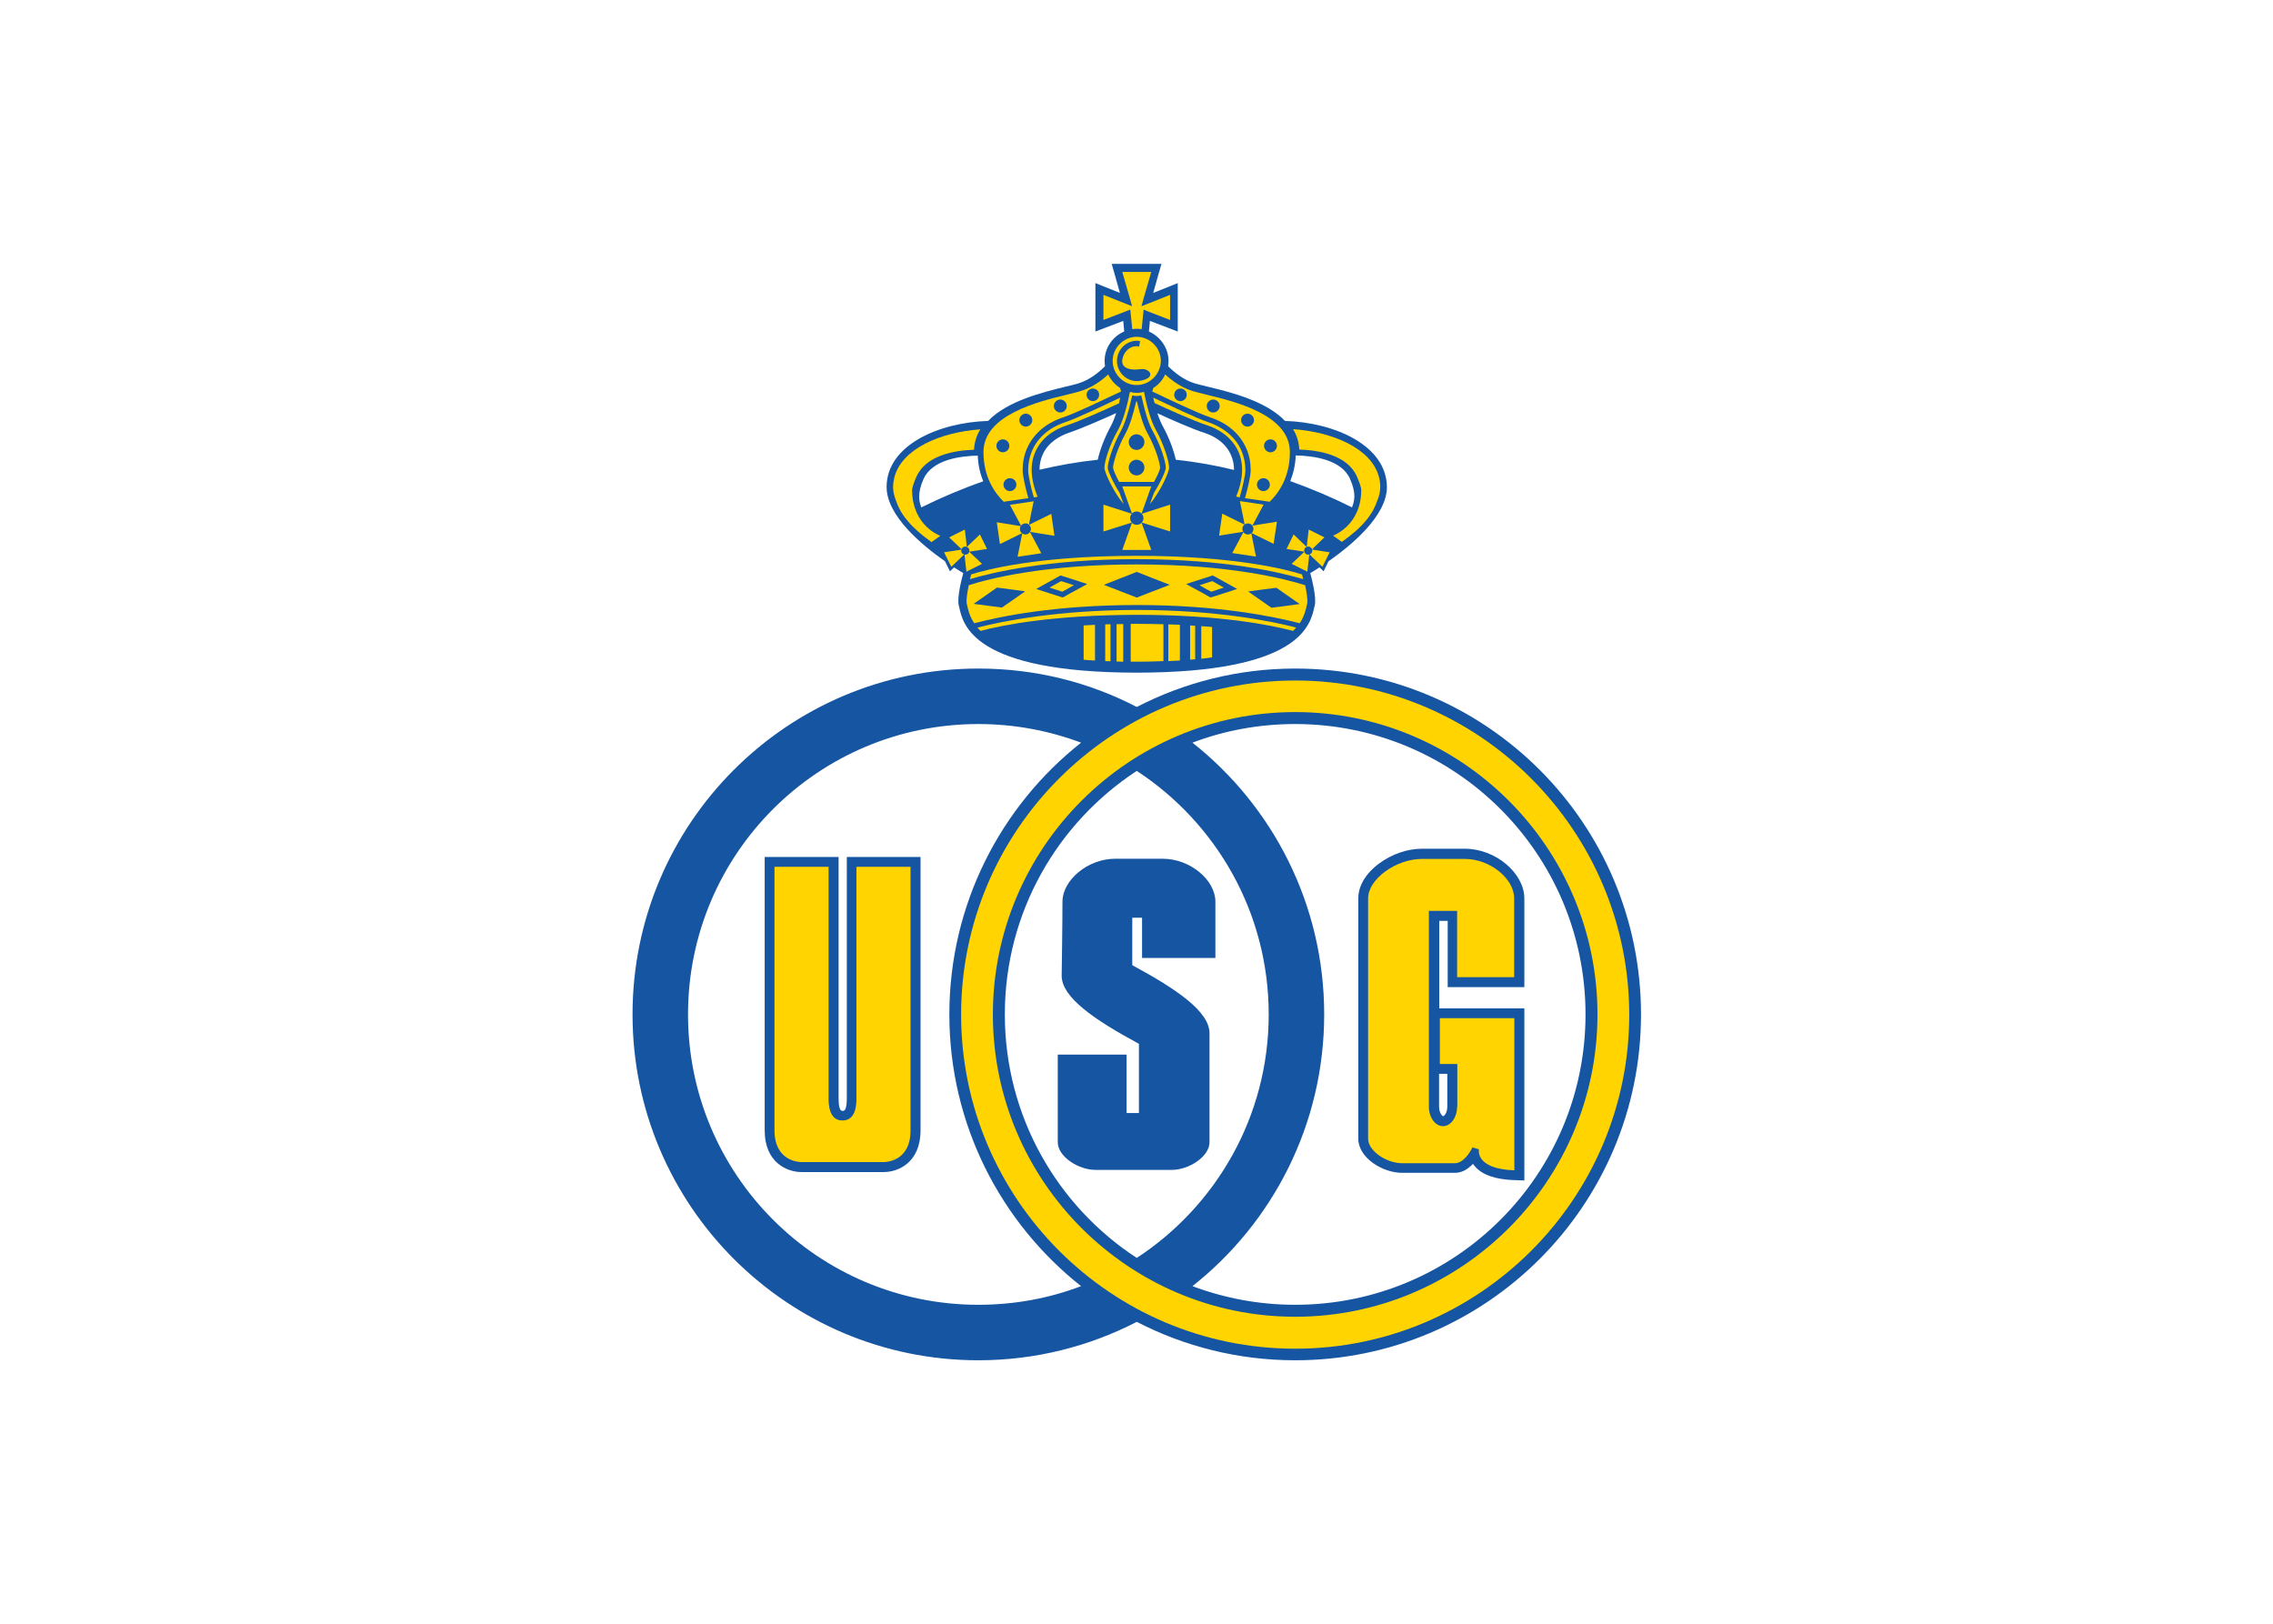 <svg clip-rule="evenodd" fill-rule="evenodd" stroke-linejoin="round" stroke-miterlimit="2" viewBox="0 0 560 400" xmlns="http://www.w3.org/2000/svg"><g fill-rule="nonzero" transform="matrix(.483 0 0 .483 88.509 56.985)"><path d="m391.4 449.7h6.3v-35.3c-22.8-12.3-39.4-23.7-39.4-34.7 0 0 .4-26.9.4-37.8s12.8-21.9 26.9-21.9h17.8-11.4 17.8c14.1 0 26.9 10.9 26.9 21.9v28.7h-37.4v-20.5h-5v24.2c22.8 12.3 39.4 23.7 39.4 34.7v55.6c0 7.3-10.5 14.1-19.2 14.1h-39c-8.7 0-19.2-6.8-19.2-14.1v-44.7h35.1z" fill="#1555a2"/><path d="m286.3 319.1h-37.6v123c0 6.5-1.4 6.5-2.1 6.5s-2.1 0-2.1-6.5v-123h-37.7v139.4c0 16.8 11.8 21.3 18.7 21.3h42.1c6.9 0 18.7-4.5 18.7-21.3z" fill="#1555a2"/><path d="m267.6 474.7h-42.1c-1.4 0-13.7-.5-13.7-16.2v-134.4h27.6v117.9c0 2.8 0 11.5 7.1 11.5s7.1-8.7 7.1-11.5v-117.9h27.6v134.3c.1 15.8-12.2 16.3-13.6 16.3z" fill="#ffd400"/><path d="m477.4 223c-29.1 0-56.6 7.1-80.8 19.6-24.2-12.6-51.7-19.6-80.8-19.6-97.4 0-176.4 79-176.4 176.4s79 176.4 176.4 176.4c29.1 0 56.6-7.1 80.8-19.6 24.2 12.5 51.7 19.6 80.8 19.6 97.4 0 176.4-79 176.4-176.4s-79-176.4-176.4-176.4zm-161.6 324.5c-81.8 0-148.1-66.3-148.1-148.1s66.3-148.1 148.1-148.1c18.5 0 36.1 3.4 52.4 9.5-40.9 32.3-67.2 82.4-67.2 138.6s26.3 106.3 67.2 138.6c-16.3 6.2-34 9.5-52.4 9.5zm148.1-148.1c0 52-26.8 97.7-67.3 124.2-40.5-26.4-67.3-72.2-67.3-124.2s26.8-97.7 67.3-124.2c40.5 26.5 67.3 72.2 67.3 124.2zm13.5 148.1c-18.5 0-36.1-3.4-52.4-9.5 40.9-32.3 67.2-82.4 67.2-138.6s-26.3-106.3-67.2-138.6c16.3-6.2 34-9.5 52.4-9.5 81.8 0 148.1 66.3 148.1 148.1s-66.3 148.1-148.1 148.1z" fill="#1555a2"/><path d="m477.4 229.1c-93.9 0-170.4 76.4-170.4 170.4 0 93.9 76.4 170.4 170.4 170.4 93.9 0 170.4-76.4 170.4-170.4-.1-94-76.5-170.4-170.4-170.4zm0 324.5c-85 0-154.2-69.2-154.2-154.2s69.2-154.2 154.2-154.2 154.2 69.2 154.2 154.2-69.2 154.2-154.2 154.2z" fill="#ffd400"/><path d="m472.2 96.7c-9.7-10.2-27.9-14.7-39.2-17.4-2.7-.7-5-1.2-6.7-1.7-5.9-1.8-10.6-5.7-13.7-8.8.1-.9.2-1.7.2-2.7 0-6.6-4.2-12.4-10-15l.5-5.4 8.7 3.3 5.5 2.1v-24.7l-12.5 5 2.7-9.6 1.5-5.2h-25.4l1.5 5.2 2.7 9.6-12.5-5v24.7l5.5-2.1 8.7-3.3.5 5.4c-5.9 2.5-10 8.3-10 15 0 .9.1 1.8.2 2.7-3.1 3.1-7.8 7-13.7 8.8-1.7.5-4 1.1-6.7 1.7-11.3 2.8-29.5 7.2-39.2 17.4-25.6.8-51.8 12.6-51.8 33.7 0 14.6 17.8 29.5 29.8 37.9l2.5 5.1s.9-.9 2.1-2c2 1.3 3.6 2.3 4.7 2.9-1 3.7-3.2 12.5-2.3 16.5l.2.7c1.9 9.2 7.1 33.5 90.6 33.6 83.5-.1 88.6-24.4 90.6-33.6l.2-.7c.9-3.9-1.3-12.8-2.3-16.5 1.1-.6 2.7-1.6 4.7-2.9 1.2 1.1 2.1 2 2.1 2l2.5-5.1c12-8.4 29.8-23.3 29.8-37.9-.2-21.1-26.4-32.9-52-33.7zm-185.5 44.1c-.7-1.8-1.1-3.5-1.1-5.4 0-2.7.7-5.6 2.2-9 4.4-10 18.8-11.8 27.7-12 .2 4.7 1.1 9 2.8 13.1-10.9 3.8-21.5 8.3-31.6 13.3zm96.8-41.7c-3.4 6.2-5.8 12.7-6.8 17.4-10.4 1.1-20.4 2.9-29.7 5.1 0-2.7.5-5.2 1.5-7.5 3-7 9.7-10 13.3-11.3 6.8-2.3 17.3-6.9 24.3-10.1-.8 2.5-1.7 4.7-2.6 6.4zm33 17.4c-1-4.7-3.4-11.3-6.8-17.4-.9-1.7-1.8-3.9-2.6-6.3 7 3.2 17.5 7.9 24.3 10.1 3.7 1.2 10.3 4.3 13.3 11.3 1 2.3 1.5 4.8 1.5 7.5-9.3-2.3-19.3-4.1-29.7-5.2zm89.9 24.3c-10-5-20.6-9.5-31.5-13.4 1.6-4 2.6-8.4 2.8-13.1 8.9.2 23.3 2 27.7 12 1.5 3.4 2.2 6.3 2.2 9-.1 2-.5 3.8-1.2 5.5z" fill="#1555a2"/><g fill="#ffd400"><path d="m375.3 200.7c-2 .1-3.9.2-5.8.3v17.5c1.9.2 3.8.3 5.8.4z"/><path d="m383.2 200.4c-.9 0-1.9 0-2.7.1v18.7c.9 0 1.8.1 2.7.1z"/><path d="m389.7 200.3c-1.1 0-2.3 0-3.4.1v19c1.1 0 2.3.1 3.4.1z"/><path d="m410.3 200.4c-4.3-.1-8.8-.2-13.6-.2h-3.2v19.3h3.2c4.7 0 9.2-.1 13.5-.3v-18.8z"/><path d="m418.6 200.7c-1.9-.1-3.9-.2-5.9-.2v18.7c2-.1 4-.2 5.9-.3z"/><path d="m426.4 201.2c-.9-.1-1.7-.1-2.6-.2v17.5c.9-.1 1.7-.2 2.6-.2z"/><path d="m429.5 201.4v16.6c1.9-.2 3.7-.4 5.5-.7v-15.5c-1.8-.2-3.7-.3-5.5-.4z"/><path d="m311.5 177.4c11.4-3.4 39.6-10.2 85-10.2 45.5 0 73.6 6.8 85 10.2-.2-.8-.4-1.7-.6-2.4-7.5-2.4-34.1-9.5-84.4-9.5s-76.9 7.1-84.4 9.5c-.1.8-.4 1.6-.6 2.4z"/><path d="m282 132.1c0-1.5 1.1-4.5 2.2-6.9 4.9-11.1 19.7-13.5 29.4-13.8.2-3.9 1.3-7.4 3.2-10.4-20.2 1.4-39.9 9.8-43.8 24.3-.4 1.7-.7 3.4-.7 5.2 0 2.3.6 4.6 1.5 6.9 2.1 6.5 7.2 13.4 18.1 21.1l4.5-3.2s-14.2-4.9-14.4-23.2z"/><path d="m326.8 159.5 11.4-5.6-2.4 12.1 12.1-1.8-5.8-10.9 12.5 2s-.5-3.2-.8-5.6c-.4-2.5-.8-5.6-.8-5.6l-11.4 5.6.5-2.7 1.9-9.3-12.1 1.8 5.8 10.9-12.5-2z"/><path d="m311.1 163.4 9.1-1.4s-1-2.1-1.8-3.7-1.8-3.7-1.8-3.7l-6.7 6.4-.2-2-.8-6.9-8 4 6.5 6.2-9.1 1.4 3.7 7.4 6.7-6.4 1 8.9 8-4z"/><path d="m329.1 138.3c-.1-.2-.2-.4-.2-.4l12.4-1.8c-1.5-5.2-2.9-11.4-2.9-14.3 0-3.9.7-7.6 2.2-11 4.3-10 13.4-14.3 18.4-15.9 6.4-2.1 21.4-9.4 29.6-13.2l-.5-1.8c-2.6-1.7-4.7-4.1-6.1-6.9-3.4 3.2-8.2 6.7-14.1 8.5-1.8.6-4.2 1.1-6.9 1.8-14.9 3.6-42.6 10.4-42.6 29.3 0 12.7 5.7 20.9 10.7 25.7z"/><path d="m388.2 84.8c-8.4 4-22.2 10.6-28.2 12.6-4.6 1.5-12.9 5.4-16.8 14.5-1.3 3-2 6.4-2 9.9 0 2.7 1.4 8.9 2.9 13.9l1.9-.3c-3.5-8.7-4-16.4-1.2-22.8 3.6-8.4 11.4-12.1 15.8-13.5 7.7-2.6 20.5-8.4 27-11.4.1-1 .3-2 .6-2.9z"/><path d="m380.1 120.6c0 2.2 4.6 12.4 9.8 18.5l-2.1-5.8c-3.2-5-5.8-10.7-6-12.5v-.2c0-2.7 2.4-11 6.7-18.8 1.9-3.5 3.8-9.2 5.5-16.9l.3-1.2 1.2.2 1.1.1 1.1-.1 1.2-.2.3 1.2c1.7 7.7 3.5 13.4 5.5 16.9 4.3 7.7 6.7 16 6.7 18.8v.2c-.2 1.8-2.8 7.5-6 12.5l-2.1 5.8c5.2-6.1 9.8-16.3 9.8-18.5 0-3-2.4-11.5-6.9-19.6-2.7-4.8-4.7-12.9-5.9-19.1-1.2.3-2.4.5-3.6.5s-2.5-.2-3.6-.5c-1.2 6.2-3.3 14.4-5.9 19.1-4.7 8.2-7.1 16.6-7.1 19.6z"/><path d="m379.6 139.4v13.7l14.6-4.6-5 14h14.8l-5-14 14.6 4.6v-13.7l-14.6 4.7 5-14h-14.8l5 14z"/><path d="m315.3 202.1c.5.6 1 1.1 1.6 1.7 11.3-3 36.9-8.1 79.7-8.2 42.8 0 68.3 5.2 79.7 8.2.6-.6 1.1-1.1 1.6-1.7-13.4-3.5-41-8.9-81.2-9-40.4.1-67.9 5.6-81.4 9z"/><path d="m520.1 125.2c-3.8-14.5-23.6-22.9-43.8-24.3 1.9 3 3 6.5 3.2 10.4 9.7.3 24.6 2.7 29.4 13.8 1.1 2.5 2.2 5.4 2.2 6.9-.1 18.2-14.4 23.2-14.4 23.2l4.5 3.2c10.9-7.6 16-14.5 18.1-21.1 1-2.3 1.5-4.6 1.5-6.9 0-1.8-.2-3.5-.7-5.2z"/><path d="m461.3 139.4-12.1-1.8 1.9 9.3.5 2.7-11.4-5.6s-.5 3.2-.8 5.6c-.4 2.5-.8 5.6-.8 5.6l12.5-2-5.8 10.9 12.1 1.8-2.4-12.1 11.4 5.6 1.7-11.3-12.5 2z"/><path d="m492.3 156.1-8-4-.8 6.9-.2 2-6.7-6.4s-1 2.1-1.8 3.7-1.8 3.7-1.8 3.7l9.1 1.4-6.5 6.2 8 4 1-8.9 6.7 6.4 3.7-7.4-9.1-1.4z"/><path d="m452.5 110.8c1.5 3.4 2.2 7.1 2.2 11 0 2.9-1.4 9.1-2.9 14.3l12.4 1.8s-.1.2-.2.4c5.1-4.8 10.7-13 10.7-25.7 0-19-27.7-25.7-42.6-29.3-2.8-.7-5.2-1.3-6.9-1.8-5.9-1.8-10.7-5.4-14.1-8.5-1.3 2.8-3.4 5.3-6.1 6.9l-.5 1.8c8.1 3.8 23.2 11.1 29.6 13.2 5 1.6 14.1 5.9 18.4 15.9z"/><path d="m449.1 135.7c1.4-5 2.9-11.2 2.9-13.9 0-3.5-.7-6.8-2-9.9-3.9-9-12.2-12.9-16.8-14.5-6.1-2-19.8-8.6-28.2-12.6.2.9.4 1.9.7 2.8 6.5 3 19.4 8.9 27 11.4 4.3 1.4 12.1 5.1 15.8 13.5 2.8 6.5 2.4 14.1-1.2 22.8z"/><path d="m405.4 127.8c1.7-3.1 3-5.9 3.1-7.2 0-2.2-2.2-9.9-6.3-17.4-2-3.5-3.8-9-5.5-16.4h-.4c-1.7 7.3-3.5 12.8-5.5 16.4-4.1 7.4-6.3 15.2-6.3 17.4.2 1.3 1.5 4.2 3.1 7.2z"/><path d="m396.6 169.9c-47.2 0-75.6 7.3-85.7 10.6-.8 3.8-1.4 7.8-1 9.5l.2.8c.5 2.3 1.2 5.5 3.6 9.1 13.2-3.5 41.4-9.3 83-9.3s69.9 5.9 83 9.3c2.4-3.6 3.1-6.8 3.6-9.1l.2-.8c.4-1.7-.2-5.7-1-9.5-10.4-3.3-38.7-10.6-85.9-10.6z"/><path d="m396.6 78.4c-6.8 0-12.3-5.6-12.3-12.3 0-6.6 5.5-12.3 12.3-12.3 6.7 0 12.3 5.6 12.3 12.3-.1 6.6-5.6 12.3-12.3 12.3z"/></g><path d="m398.3 56c-.5-.1-1.1-.2-1.7-.2-5.6.1-10.1 4.7-10.1 10.3s4.5 10.2 10.1 10.3c1.8 0 5.4-.8 6.5-2.3 1.2-1.6-.4-3.1-2-3.6-1.6-.6-3.3 0-4.9 0-3.4.1-7.5-.8-7-4.9.5-3.7 3.4-7.1 7.4-7 .3 0 .8.1 1.2.2z" fill="#1555a2"/><path d="m400.5 120.5c0 2.2-1.8 4-4 4s-4-1.8-4-4 1.8-4 4-4c2.3.1 4 1.8 4 4z" fill="#1555a2"/><path d="m400.5 107.5c0 2.2-1.8 4-4 4s-4-1.8-4-4 1.8-4 4-4c2.3.1 4 1.8 4 4z" fill="#1555a2"/><path d="m400 146.3c0 1.9-1.5 3.4-3.4 3.4s-3.4-1.5-3.4-3.4 1.5-3.4 3.4-3.4c1.8 0 3.4 1.5 3.4 3.4z" fill="#1555a2"/><path d="m339.4 149c-1.5.2-2.6 1.7-2.4 3.2s1.7 2.6 3.2 2.4 2.6-1.7 2.4-3.2c-.3-1.6-1.7-2.7-3.2-2.4z" fill="#1555a2"/><path d="m308.2 161c-1 .5-1.4 1.7-.9 2.8.5 1 1.7 1.4 2.8.9 1-.5 1.4-1.7.9-2.8-.6-1-1.8-1.4-2.8-.9z" fill="#1555a2"/><path d="m328.6 129.2c0 1.8 1.5 3.3 3.3 3.3s3.3-1.5 3.3-3.3-1.5-3.3-3.3-3.3-3.3 1.5-3.3 3.3z" fill="#1555a2"/><path d="m328.3 112.7c1.8 0 3.3-1.5 3.3-3.3s-1.5-3.3-3.3-3.3-3.3 1.5-3.3 3.3 1.5 3.3 3.3 3.3z" fill="#1555a2"/><path d="m340 93c-1.8 0-3.3 1.5-3.3 3.3s1.5 3.3 3.3 3.3 3.3-1.5 3.3-3.3-1.5-3.3-3.3-3.3z" fill="#1555a2"/><path d="m357.6 92.4c1.8 0 3.3-1.5 3.3-3.3s-1.5-3.3-3.3-3.3-3.3 1.5-3.3 3.3 1.5 3.3 3.3 3.3z" fill="#1555a2"/><path d="m374.2 80.2c-1.8 0-3.2 1.4-3.2 3.2s1.5 3.2 3.2 3.2c1.8 0 3.2-1.5 3.2-3.2.1-1.8-1.4-3.2-3.2-3.2z" fill="#1555a2"/><path d="m313.4 190c3 .4 12.1 1.6 14.4 1.9 1.9-1.3 9.4-6.5 11.9-8.3-3-.4-12.1-1.6-14.4-1.9-1.8 1.3-9.4 6.6-11.9 8.3z" fill="#1555a2"/><path d="m358.3 175.7-.5-.2-.6.3-9.2 5.1-2.7 1.5 3 1 10 3.2.6.1.5-.2 2.9-1.7 6.3-3.4 2.7-1.5-3-1z" fill="#1555a2"/><path d="m456.1 152.2c.2-1.5-.8-3-2.4-3.2-1.5-.2-3 .8-3.2 2.4-.2 1.5.8 3 2.4 3.2s3-.9 3.2-2.4z" fill="#1555a2"/><path d="m485 161c-1-.5-2.3-.1-2.8.9s-.1 2.2.9 2.8c1 .5 2.2.1 2.8-.9.5-1 .1-2.3-.9-2.8z" fill="#1555a2"/><path d="m461.2 132.5c1.8 0 3.3-1.5 3.3-3.3s-1.5-3.3-3.3-3.3-3.3 1.5-3.3 3.3 1.5 3.3 3.3 3.3z" fill="#1555a2"/><path d="m464.8 112.7c1.8 0 3.3-1.5 3.3-3.3s-1.5-3.3-3.3-3.3-3.3 1.5-3.3 3.3 1.5 3.3 3.3 3.3z" fill="#1555a2"/><path d="m453.1 99.6c1.8 0 3.3-1.5 3.3-3.3s-1.5-3.3-3.3-3.3-3.3 1.5-3.3 3.3 1.5 3.3 3.3 3.3z" fill="#1555a2"/><path d="m435.6 92.4c1.8 0 3.3-1.5 3.3-3.3s-1.5-3.3-3.3-3.3-3.3 1.5-3.3 3.3 1.4 3.3 3.3 3.3z" fill="#1555a2"/><path d="m418.9 80.2c-1.8 0-3.2 1.4-3.2 3.2s1.4 3.2 3.2 3.2 3.2-1.5 3.2-3.2c0-1.8-1.4-3.2-3.2-3.2z" fill="#1555a2"/><path d="m396.6 173.7c-2.6 1-13.3 5.2-16.8 6.6 3.5 1.4 14.2 5.5 16.8 6.5 2.6-1 13.3-5.2 16.8-6.5-3.5-1.4-14.2-5.5-16.8-6.6z" fill="#1555a2"/><path d="m453.4 183.7c2.5 1.7 10 7 11.9 8.3 2.2-.3 11.3-1.5 14.4-1.9-2.5-1.7-10-7-11.9-8.3-2.2.2-11.3 1.5-14.4 1.9z" fill="#1555a2"/><path d="m435.9 175.8-.5-.3-.6.2-10 3.2-3 1 2.7 1.5 6.3 3.4 2.9 1.7.6.2.5-.1 10-3.2 3-1-2.7-1.5z" fill="#1555a2"/><path d="m352.1 181.7 6.5 2.1 2.4-1.3 3.5-2-6.5-2.1z" fill="#ffd400"/><path d="m441 181.7-6.4 2.1-2.5-1.3-3.5-2 6.5-2.1z" fill="#ffd400"/><path d="m402.4 40.9 11.2 4.3v-12.8l-10.8 4.3-3.8 1.5 1.1-4 3.9-13.5h-14.8l3.9 13.5 1.1 4-3.8-1.5-10.8-4.3v12.8l11.2-4.3 2.5-1 1 10c.8-.1 1.6-.2 2.4-.2s1.6.1 2.4.2l1-10z" fill="#ffd400"/><path d="m564 314.9h-22c-7.3 0-15.2 2.7-21.6 7.4-6.9 5-10.8 11.5-10.8 17.8v122.7c0 9.7 12.3 17.4 22.4 17.4h26.9c3.9 0 6.9-2.2 9.2-4.6.3.4.5.8.9 1.2 3.7 4.4 10.5 6.8 20.1 7.1l5.2.2v-87.8h-43.4v-44.6h4.3v33.8h39.1v-45.3c-.1-13-14.8-25.3-30.3-25.3zm-9 131.5c0 3.2-1.6 4.9-2.1 4.9s-2.1-1.7-2.1-4.9v-16.7h4.2z" fill="#1555a2"/><path d="m560 446.4c0 5.5-3.2 10-7.2 10s-7.2-4.5-7.2-10v-99.8h14.4v33.8h29.1v-40.2c0-10.2-12.5-20.1-25.1-20.1h-22c-13.2 0-27.4 10.3-27.4 20.1v122.7c0 5.9 9.1 12.4 17.4 12.4h26.9c4.3 0 7.9-5.8 8.9-8.1l3.3 1c0 .1-.5 2.8 1.7 5.4 1.9 2.3 6.4 5 16.4 5.3v-77.6h-38v23.4h8.9v21.7z" fill="#ffd400"/></g></svg>